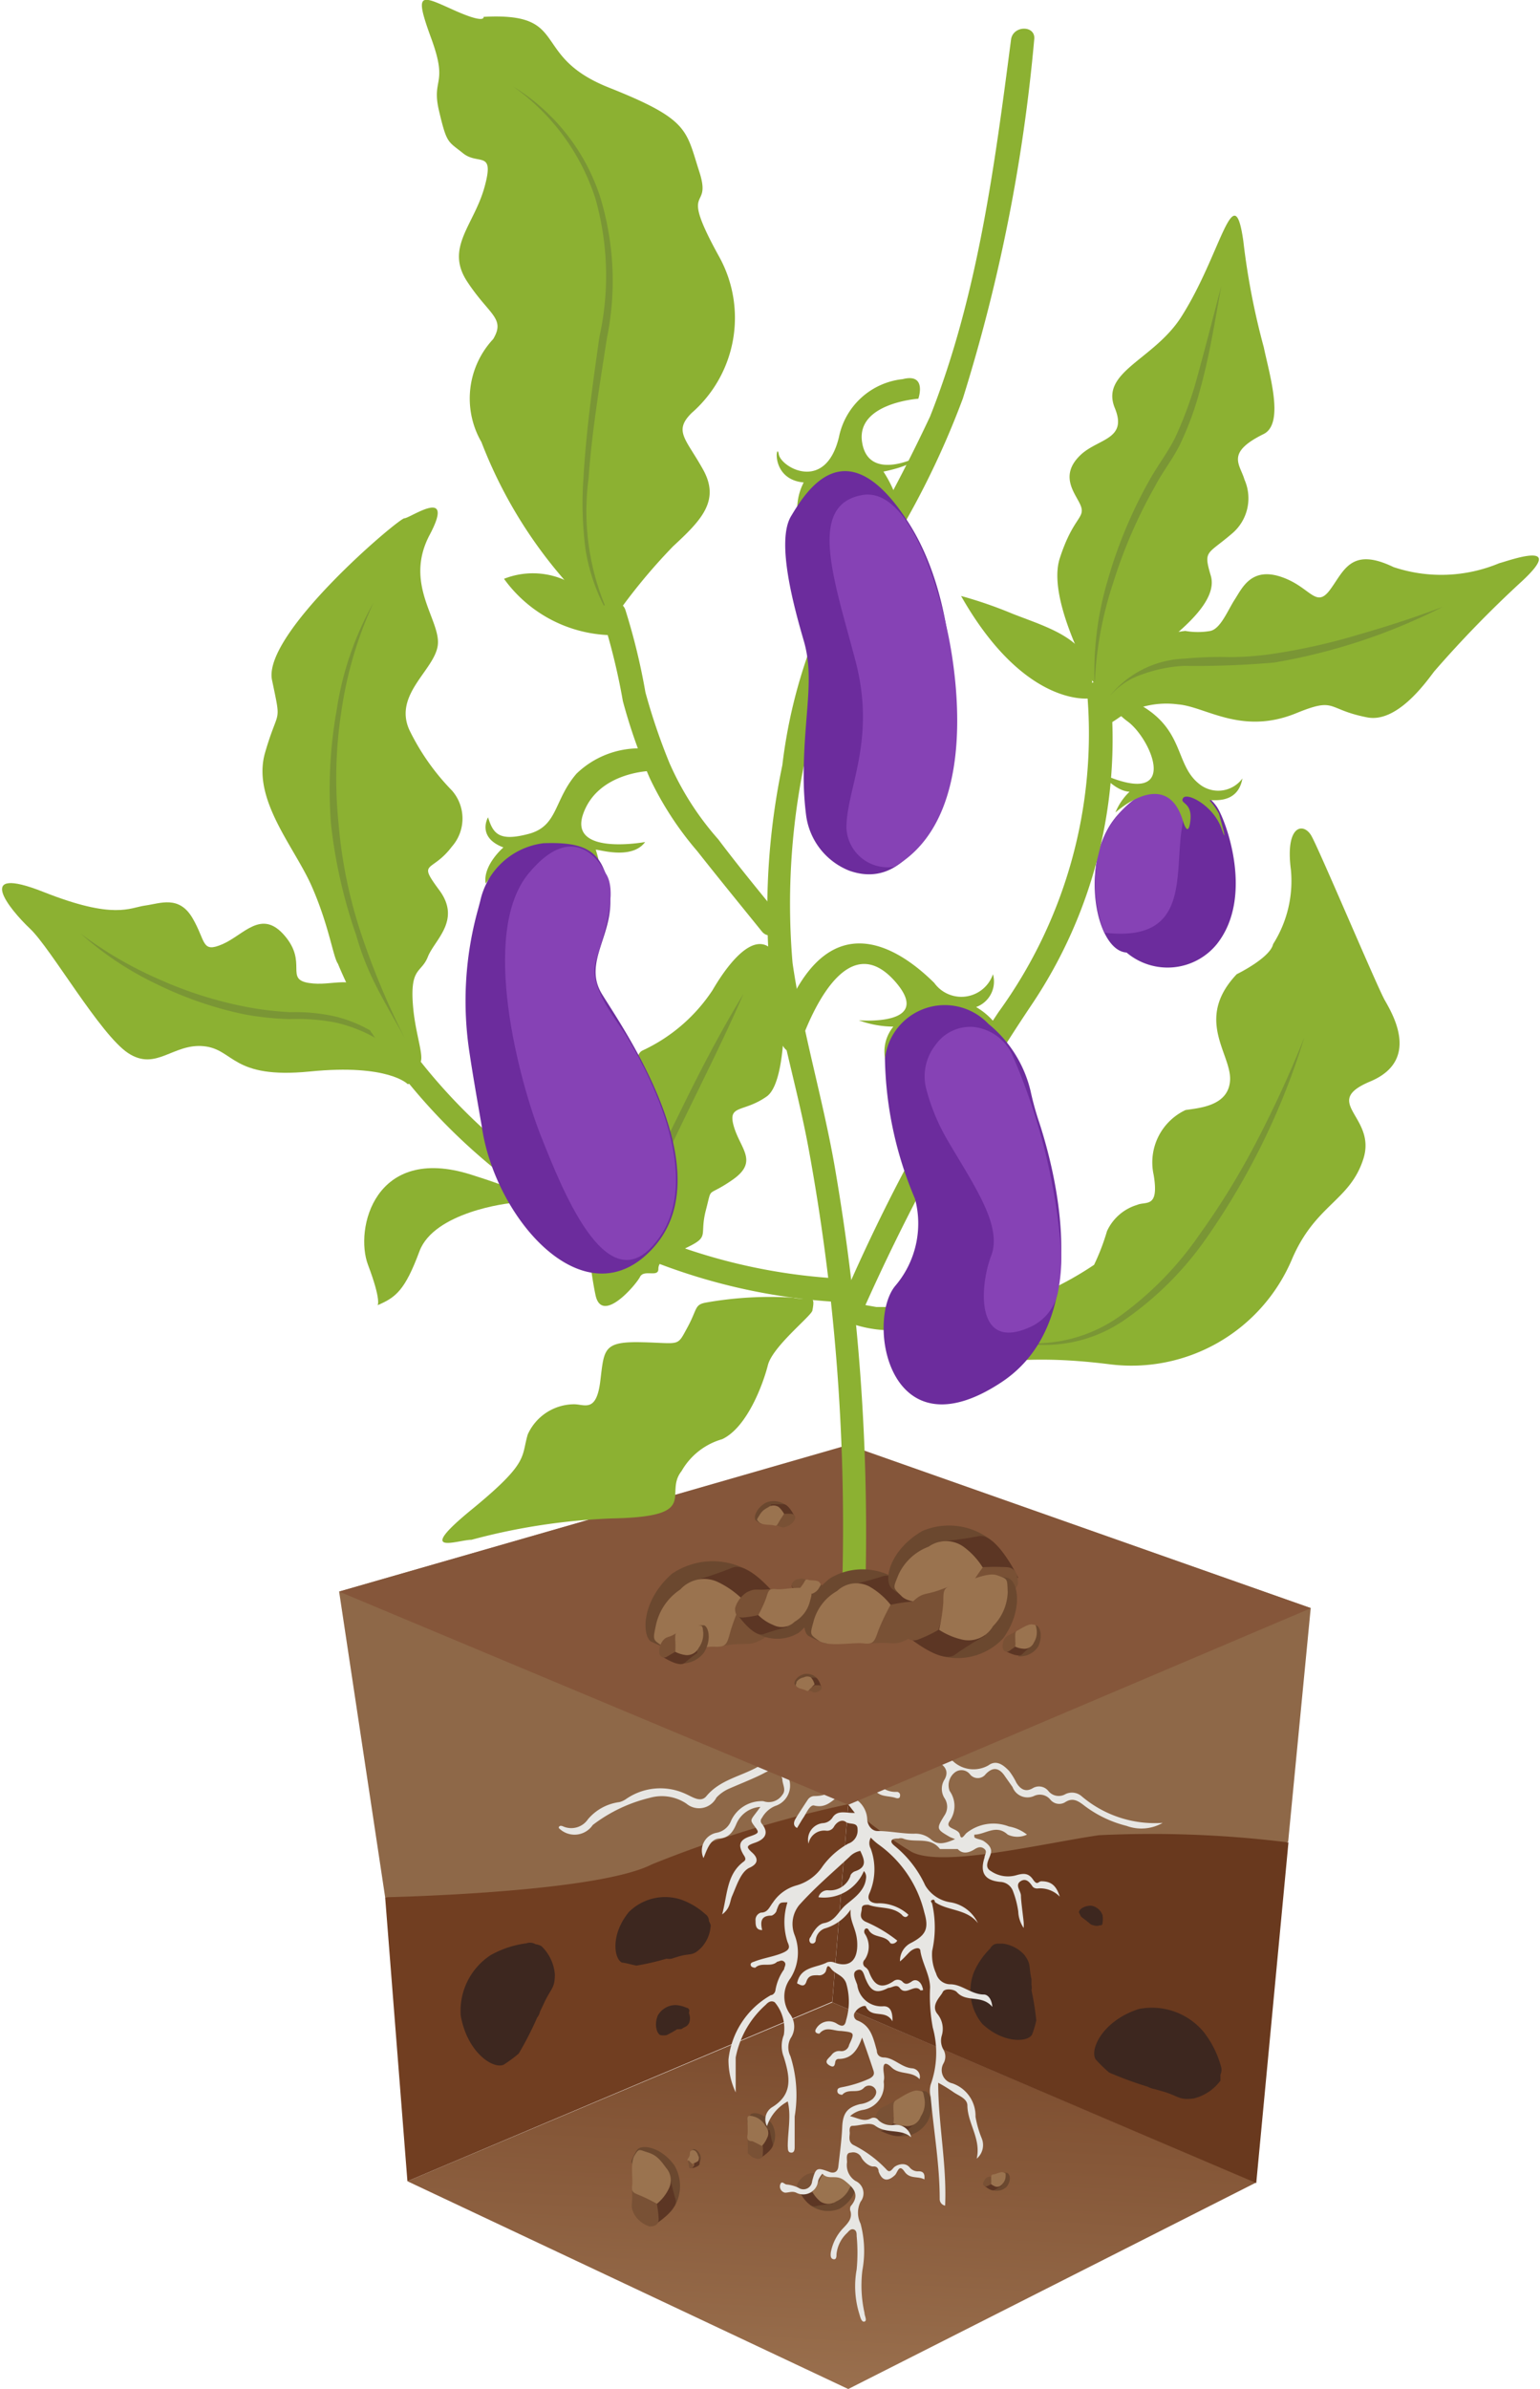 <?xml version="1.0" encoding="UTF-8"?>
<svg xmlns="http://www.w3.org/2000/svg" xmlns:xlink="http://www.w3.org/1999/xlink" viewBox="0 0 51.18 79.33">
  <defs>
    <style>.cls-1{fill:#8e6848;}.cls-2{fill:url(#Безымянный_градиент_7);}.cls-3{fill:#713e21;}.cls-4{fill:#3d271f;}.cls-5{fill:#69391e;}.cls-6{fill:#6b482f;}.cls-7{fill:#5c3624;}.cls-8{fill:#795135;}.cls-9{fill:#9a734f;}.cls-10{fill:#e7e6e3;}.cls-11{fill:#85563a;}.cls-12{fill:#8cb132;}.cls-13{fill:#7a9635;}.cls-14{fill:#6c2c9d;}.cls-15{fill:#8642b5;}</style>
    <linearGradient id="Безымянный_градиент_7" x1="26.67" y1="90.56" x2="28.19" y2="62.39" gradientUnits="userSpaceOnUse">
      <stop offset="0.38" stop-color="#9b714f"></stop>
      <stop offset="0.91" stop-color="#754427"></stop>
      <stop offset="1" stop-color="#6e3c20"></stop>
    </linearGradient>
  </defs>
  <g id="Слой_2" data-name="Слой 2">
    <g id="Слой_1-2" data-name="Слой 1">
      <path class="cls-1" d="M28.19,59.93s2.83,3.31,5,3.45,9.62-2.22,9.62-2.22l.75-7.76L28.19,48Z"></path>
      <path class="cls-1" d="M11.27,52.85,12.8,63s5.45.82,6.41.54,5.31-1.9,6.54-1.9,2.44-1.68,2.44-1.68V48Z"></path>
      <polygon class="cls-2" points="13.54 72.43 28.19 79.33 41.75 72.47 27.66 66.49 13.54 72.43"></polygon>
      <path class="cls-3" d="M13.54,72.43,12.8,63s7-.14,8.86-1.09a39.32,39.32,0,0,1,6.53-2l-.53,6.56Z"></path>
      <path class="cls-4" d="M23.44,63.56a2.37,2.37,0,0,0-.83-.49h0a1.71,1.71,0,0,0-1.71.42c-.61.74-.5,1.55-.23,1.68.08,0,.33.07.48.1l0,0a8.33,8.33,0,0,0,1-.23.53.53,0,0,0,.17,0l.19-.06c.44-.14.49,0,.79-.3a1.18,1.18,0,0,0,.32-.75.73.73,0,0,0-.06-.14h0A.27.27,0,0,0,23.44,63.56Z"></path>
      <path class="cls-4" d="M17.49,64.53a3.28,3.28,0,0,0-1.18.39h0a2.21,2.21,0,0,0-1,2c.21,1.22,1.07,1.8,1.43,1.64a4.45,4.45,0,0,0,.5-.37s0,0,0,0A11.12,11.12,0,0,0,17.85,67a.55.55,0,0,0,.1-.21l.11-.23c.24-.54.38-.51.38-1a1.46,1.46,0,0,0-.45-.94.61.61,0,0,0-.19-.06h0A.37.37,0,0,0,17.49,64.53Z"></path>
      <path class="cls-5" d="M28.19,59.93l-.53,6.56,14.09,6,1.07-11.31a36.78,36.78,0,0,0-6.3-.24c-1.91.28-5.23,1.09-6.23.55A13.7,13.7,0,0,1,28.19,59.93Z"></path>
      <path class="cls-4" d="M22.82,66.67a1.06,1.06,0,0,0-.36-.09h0a.68.68,0,0,0-.6.35c-.14.35,0,.64.1.65a.64.64,0,0,0,.19,0h0a3.87,3.87,0,0,0,.36-.2.15.15,0,0,0,.06,0l.07,0c.15-.1.18-.07.26-.2a.44.44,0,0,0,0-.32l0-.05h0A.1.1,0,0,0,22.82,66.67Z"></path>
      <path class="cls-4" d="M36.64,63.85a.74.74,0,0,0,0-.26h0a.48.48,0,0,0-.38-.31c-.26,0-.42.15-.4.23l.06.12h0c.05.06.17.13.22.18s0,0,0,0l0,0c.1.07.09.1.2.12a.28.28,0,0,0,.21,0l0,0h0A.07.07,0,0,0,36.64,63.85Z"></path>
      <path class="cls-4" d="M40.57,68.59A3.25,3.25,0,0,0,40,67.47h0a2.24,2.24,0,0,0-2.15-.76c-1.19.38-1.64,1.33-1.44,1.67a4.79,4.79,0,0,0,.45.44h0a12.14,12.14,0,0,0,1.28.47.79.79,0,0,0,.23.08l.25.07c.56.16.55.31,1.06.24a1.58,1.58,0,0,0,.88-.59s0-.12,0-.2h0v0A.39.39,0,0,0,40.57,68.59Z"></path>
      <path class="cls-4" d="M32.91,64.7a2.53,2.53,0,0,0-.54.78h0a1.72,1.72,0,0,0,.28,1.73c.7.65,1.5.61,1.65.35a3.47,3.47,0,0,0,.14-.47s0,0,0,0a9,9,0,0,0-.16-1,.42.42,0,0,0,0-.18l0-.19c-.1-.44,0-.49-.24-.81a1.17,1.17,0,0,0-.71-.37l-.15,0h0A.28.28,0,0,0,32.91,64.7Z"></path>
      <path class="cls-6" d="M33,72.73a.48.48,0,0,0,.46-.12c.15-.21.12-.42,0-.46l-.13,0c-.09,0-.1.2-.1.2S33,72.73,33,72.73Z"></path>
      <path class="cls-7" d="M32.69,72.56s.26.23.36.16l.24-.14v-.07s-.23-.11-.28-.09l-.17.06A.87.87,0,0,0,32.69,72.56Z"></path>
      <path class="cls-8" d="M32.67,72.52a.1.1,0,0,0,.12.08l.15-.07s.08-.24.1-.28,0-.06-.07,0-.13,0-.21.09A.33.33,0,0,0,32.67,72.52Z"></path>
      <path class="cls-9" d="M32.94,72.53a1.57,1.57,0,0,0,0-.2c0-.09,0-.12.09-.13s.24-.1.32-.06.07,0,.07.12a.36.36,0,0,1-.11.26.21.21,0,0,1-.22.09A.6.6,0,0,1,32.94,72.53Z"></path>
      <path class="cls-6" d="M29.83,70.93a1,1,0,0,0,1-.49c.26-.52.08-1-.1-1a1.62,1.62,0,0,0-.3,0c-.19,0-.11.49-.11.5S29.83,70.93,29.83,70.93Z"></path>
      <path class="cls-7" d="M29.14,70.69s.68.39.88.18a5.26,5.26,0,0,1,.45-.41l0-.15a2,2,0,0,0-.66-.07c-.11.05-.29.18-.34.2A2.53,2.53,0,0,0,29.14,70.69Z"></path>
      <path class="cls-8" d="M29.09,70.61a.21.21,0,0,0,.29.12,3.76,3.76,0,0,0,.31-.22s0-.57.07-.67.07-.15-.17,0-.28.09-.42.28A.71.71,0,0,0,29.09,70.61Z"></path>
      <path class="cls-9" d="M29.69,70.51a3.09,3.09,0,0,0,0-.47c0-.2,0-.25.12-.32s.5-.33.69-.3.17,0,.22.25a.81.81,0,0,1-.12.61.47.47,0,0,1-.44.32A1.37,1.37,0,0,1,29.69,70.51Z"></path>
      <path class="cls-6" d="M26.91,73.21a1,1,0,0,0,1,.13c.49-.29.6-.76.47-.89a1,1,0,0,0-.24-.15c-.16-.1-.36.33-.37.34Z"></path>
      <path class="cls-7" d="M26.49,72.64s.33.68.61.62.58-.08.58-.08l.05-.15s-.38-.41-.5-.42-.33,0-.38,0S26.49,72.64,26.49,72.64Z"></path>
      <path class="cls-8" d="M26.49,72.54c0,.07,0,.25.17.26a2.67,2.67,0,0,0,.37,0s.35-.43.42-.5.14-.08-.13-.1-.28-.08-.5,0A.72.72,0,0,0,26.49,72.54Z"></path>
      <path class="cls-9" d="M27,72.79a3.53,3.53,0,0,0,.24-.39c.09-.18.1-.23.27-.19s.58,0,.72.13.13.11,0,.33a.88.88,0,0,1-.44.43.47.47,0,0,1-.53,0A1.17,1.17,0,0,1,27,72.79Z"></path>
      <path class="cls-6" d="M25.65,71.32a.78.78,0,0,0,0-.8c-.25-.35-.62-.41-.71-.3l-.1.19c-.06.13.28.25.28.26Z"></path>
      <path class="cls-7" d="M25.24,71.68s.5-.3.44-.5-.1-.45-.1-.45l-.12,0s-.29.32-.29.41,0,.25,0,.29S25.24,71.68,25.24,71.68Z"></path>
      <path class="cls-8" d="M25.17,71.69s.19,0,.18-.15a1.53,1.53,0,0,0,0-.28L24.91,71c-.06,0-.07-.1-.06.11s0,.22,0,.38A.56.56,0,0,0,25.17,71.69Z"></path>
      <path class="cls-9" d="M25.32,71.26A3.33,3.33,0,0,0,25,71.1c-.14,0-.18-.06-.16-.19s0-.45,0-.56.08-.11.24-.06a.63.63,0,0,1,.36.31.34.34,0,0,1,.05.4A.9.9,0,0,1,25.32,71.26Z"></path>
      <path class="cls-6" d="M23.17,71.91a.34.34,0,0,0,.11-.33c-.06-.17-.2-.24-.25-.21a.23.23,0,0,0-.07.07s.08.14.08.14S23.17,71.91,23.17,71.91Z"></path>
      <path class="cls-7" d="M23,72s.25-.06.25-.15,0-.2,0-.2l0,0a.89.89,0,0,0-.18.14s0,.1,0,.12A.57.57,0,0,0,23,72Z"></path>
      <path class="cls-8" d="M22.92,72s.08,0,.1,0l0-.12a1.72,1.72,0,0,1-.13-.18s0,0,0,0-.05.08,0,.16A.21.21,0,0,0,22.92,72Z"></path>
      <path class="cls-9" d="M23,71.85l-.11-.11c-.05,0-.07,0,0-.1s0-.19.09-.23.05,0,.11,0a.3.3,0,0,1,.11.17.16.16,0,0,1,0,.18A.58.58,0,0,1,23,71.85Z"></path>
      <path class="cls-6" d="M22.41,73.28a1.35,1.35,0,0,0,0-1.38c-.45-.62-1.08-.7-1.23-.52a1.74,1.74,0,0,0-.18.34c-.11.23.49.43.5.44Z"></path>
      <path class="cls-7" d="M21.7,73.91s.86-.52.75-.88a6.76,6.76,0,0,1-.18-.76l-.2,0s-.5.55-.5.71,0,.45,0,.52A3.13,3.13,0,0,0,21.7,73.91Z"></path>
      <path class="cls-8" d="M21.58,73.93c.09,0,.32,0,.31-.26a3.67,3.67,0,0,0-.06-.49s-.61-.41-.71-.5-.12-.17-.11.19-.07.38.07.66A.92.92,0,0,0,21.58,73.93Z"></path>
      <path class="cls-9" d="M21.83,73.18a4.84,4.84,0,0,0-.54-.27c-.24-.1-.31-.11-.28-.34s-.07-.76.08-1,.14-.19.43-.1.41.23.62.52a.62.62,0,0,1,.08.7A1.45,1.45,0,0,1,21.83,73.18Z"></path>
      <path class="cls-10" d="M28,56.07a.48.48,0,0,0,.58,0,2.71,2.71,0,0,1-.1.9.52.52,0,0,0,.27.57,1.87,1.87,0,0,0,1.14.39,3.12,3.12,0,0,1,1.78.55,1,1,0,0,0,1.18.14c.27-.2.51,0,.69.19a2.28,2.28,0,0,1,.24.39c.13.21.3.32.54.18a.4.4,0,0,1,.52.09.44.44,0,0,0,.56.11.49.49,0,0,1,.54.06,3.75,3.75,0,0,0,2.7.89,1.42,1.42,0,0,1-1.2.1A3.86,3.86,0,0,1,36,59.93c-.2-.15-.37-.24-.61-.08a.38.38,0,0,1-.49-.1.45.45,0,0,0-.52-.12.53.53,0,0,1-.73-.29L33.41,59c-.18-.28-.39-.36-.65-.09a.33.33,0,0,1-.53,0,.36.36,0,0,0-.49-.06.54.54,0,0,0-.18.62.86.86,0,0,1,0,1c-.18.27.29.23.34.45s.15,0,.23-.06a1.43,1.43,0,0,1,1.4-.21,1.34,1.34,0,0,1,.6.27.75.75,0,0,1-.64,0c-.39-.36-.74,0-1.11,0,0,0,0,0,0,.07s.22.08.32.15.28.2.23.4-.25.45,0,.59a1,1,0,0,0,.84.14c.24-.07.41-.08.56.14s.17.06.28.06c.3,0,.49.12.61.51a.91.91,0,0,0-.75-.27s-.09,0-.14-.05-.18-.33-.4-.2,0,.33,0,.49.06.58.09.87a1.36,1.36,0,0,1,0,.2,1.05,1.05,0,0,1-.18-.55,3.05,3.05,0,0,0-.17-.66.47.47,0,0,0-.43-.32c-.52-.05-.68-.31-.52-.81,0-.09.1-.19,0-.28s-.21-.07-.32,0-.37.22-.57,0c0,0-.17,0-.26,0s-.29,0-.33,0c-.33-.43-.83-.19-1.23-.35a.26.26,0,0,0-.15,0c-.08,0-.2,0-.23.07s.06.14.12.19a3.65,3.65,0,0,1,1,1.3,1.18,1.18,0,0,0,.85.56,1.23,1.23,0,0,1,.9.69c-.37-.48-1-.4-1.43-.7,0,0,0-.11-.09-.07s0,.09,0,.13a3.57,3.57,0,0,1,0,1.56,1.51,1.51,0,0,0,.13.75.49.49,0,0,0,.47.36c.39,0,.7.34,1.12.34.1,0,.25.1.28.41-.36-.42-.86-.13-1.18-.49-.09-.1-.41-.14-.47,0s-.41.43-.18.72a.78.78,0,0,1,.15.72.59.59,0,0,0,.06.48.46.46,0,0,1,0,.44.45.45,0,0,0,.29.67,1.14,1.14,0,0,1,.77,1.11,3.49,3.49,0,0,0,.2.7.59.59,0,0,1-.16.69c.15-.66-.3-1.16-.31-1.76,0-.23-.27-.32-.45-.44a5,5,0,0,0-.52-.32c0,1.38.29,2.71.23,4.08a.22.22,0,0,1-.18-.22c0-1.14-.2-2.26-.3-3.39a.8.8,0,0,1,0-.41A3.12,3.12,0,0,0,31,67.33,5.7,5.7,0,0,1,30.91,66c0-.4-.25-.79-.32-1.2,0-.19-.24-.09-.34,0s-.21.23-.34.33a.66.66,0,0,1,.38-.62c.47-.25.59-.46.43-1a3.9,3.9,0,0,0-1.52-2.26,1.86,1.86,0,0,1-.26-.23.38.38,0,0,0,0,.37,2,2,0,0,1-.05,1.49c-.11.26.14.33.3.32a1.47,1.47,0,0,1,1,.38c-.06.12-.16.08-.22,0-.32-.29-.75-.19-1.11-.33-.11,0-.22,0-.22.13s-.12.3.12.43a4.57,4.57,0,0,1,1.06.63c-.07.12-.21.12-.24.07-.17-.27-.57-.14-.72-.44a.07.07,0,0,0-.12,0,.14.14,0,0,0,0,.14.77.77,0,0,1,0,.86.16.16,0,0,0,0,.24.35.35,0,0,1,.13.14c.15.41.36.65.82.34a.23.23,0,0,1,.29,0c.11.13.2.09.33,0s.28,0,.34.18,0,.09-.05.13c-.2-.26-.49.2-.7-.09-.11-.14-.25,0-.38,0-.38.2-.57.13-.74-.27-.07-.14-.09-.4-.29-.32s-.06.31,0,.49a.81.81,0,0,0,.88.71c.2,0,.3.15.29.5-.23-.41-.68-.08-.88-.48,0-.08-.25,0-.35.16a.18.18,0,0,0,.06.29c.45.17.53.58.65,1,0,.12.07.22.22.23.34,0,.59.33.95.36a.28.28,0,0,1,.25.36c-.26-.28-.66-.13-.93-.39s-.29-.05-.26.18,0,.21,0,.31a.83.83,0,0,1-.68.92.85.85,0,0,0-.44.21c.26.06.46.2.7.07a.19.19,0,0,1,.24.06.61.61,0,0,0,.53.16.51.51,0,0,1,.56.41c-.34-.3-.81-.1-1.19-.38-.18-.14-.5,0-.76,0-.1,0-.1.13-.09.22s-.07.3.11.41a3.9,3.9,0,0,1,1.11.82c.11.13.18,0,.25-.07s.35-.2.52,0a.35.35,0,0,0,.3.13c.17,0,.21.1.19.27-.21-.12-.48,0-.66-.26s-.22,0-.31.11c-.24.23-.43.21-.55-.11,0-.09-.05-.18-.17-.17s-.31-.13-.4-.29a.3.3,0,0,0-.35-.17c-.18,0-.13.2-.13.32a.62.62,0,0,0,.28.62.45.45,0,0,1,.17.69.82.82,0,0,0,0,.73,3.53,3.53,0,0,1,.06,1.55,4.17,4.17,0,0,0,.07,1.41c0,.1.1.26,0,.29s-.14-.15-.17-.25a3.1,3.1,0,0,1-.09-1.48,5.88,5.88,0,0,0,0-1.11c0-.08,0-.19-.1-.22s-.16.06-.22.12a1.12,1.12,0,0,0-.35.7c0,.07,0,.19-.1.17s-.1-.12-.09-.22a1.58,1.58,0,0,1,.43-.83c.15-.16.28-.3.23-.53a.22.22,0,0,1,0-.18c.33-.38.09-.62-.2-.85s-.53,0-.74-.23c0,0-.12.14-.14.24a.5.5,0,0,1-.73.39c-.13-.06-.25,0-.37,0a.21.21,0,0,1-.16-.27c.05-.15.14,0,.22,0a1.09,1.09,0,0,1,.39.11.29.29,0,0,0,.45-.22c.12-.45.15-.47.57-.31.16.06.28,0,.3-.17.05-.44.11-.88.13-1.32s.15-.65.59-.76A.84.84,0,0,0,29,69.7c.1-.1.18-.24.06-.37a.24.24,0,0,0-.35,0c-.2.21-.52,0-.72.23,0,0-.15,0-.16-.11s.06-.12.14-.14a4,4,0,0,0,.93-.29c.12-.07.17-.13.13-.26-.11-.33-.22-.66-.38-1.1-.16.45-.37.71-.79.71,0,0-.06,0-.09.06s0,.28-.21.15,0-.24.08-.35a.31.31,0,0,1,.3-.12.26.26,0,0,0,.28-.21c.19-.41.18-.41-.27-.46-.26,0-.5-.17-.72.09,0,0-.16,0-.13-.12a.49.49,0,0,1,.7-.22c.17.11.28.12.32-.11a2.14,2.14,0,0,0,0-1.23c-.1-.27-.36-.29-.5-.48s-.14,0-.18.1a.25.25,0,0,1-.26.12c-.17,0-.31,0-.38.21s-.2.11-.31.06c.11-.57.65-.51,1-.7a.37.37,0,0,1,.22,0c.46.18.77,0,.78-.55s-.26-.76-.22-1.2a1.56,1.56,0,0,1-.87.63.46.46,0,0,0-.29.38c0,.08-.08.15-.17.1a.14.14,0,0,1,0-.2c.1-.2.25-.42.44-.46.35-.06.47-.35.67-.55s.68-.46.73-.93a.29.29,0,0,0-.07-.25A1.44,1.44,0,0,1,27.2,63a.31.31,0,0,1,.33-.23.72.72,0,0,0,.73-.47c0-.06.09-.14.15-.16.43-.14.31-.4.18-.68a.68.68,0,0,0-.36.2c-.56.52-1.13,1-1.67,1.6a1,1,0,0,0-.15,1,1.6,1.6,0,0,1-.14,1.43,1,1,0,0,0,0,1.21.69.69,0,0,1,0,.79.65.65,0,0,0,0,.59,4.28,4.28,0,0,1,.14,2c0,.34,0,.68,0,1,0,.07,0,.21-.12.2s-.1-.13-.11-.21c0-.49.12-1,0-1.49a1.45,1.45,0,0,0-.69.82.48.48,0,0,1,.19-.64c.68-.43.57-1,.37-1.65a1,1,0,0,1,0-.74,1.36,1.36,0,0,0-.3-1.08c-.12-.08-.23,0-.3.08a3.13,3.13,0,0,0-1,1.75c0,.35,0,.7,0,1.16a2.54,2.54,0,0,1-.24-1.09,2.8,2.8,0,0,1,1.41-2.14c.07,0,.14-.08.15-.16a1.66,1.66,0,0,1,.29-.7c0-.07.09-.17,0-.25s-.17,0-.23,0c-.21.2-.52,0-.73.2,0,0-.13,0-.15-.08s.05-.1.11-.12c.3-.12.62-.16.92-.28s.26-.22.19-.38a2.17,2.17,0,0,1,0-1.31c-.27,0-.26,0-.36.26,0,.07-.12.18-.18.18-.33,0-.37.19-.3.48-.22,0-.22-.18-.22-.31a.25.25,0,0,1,.18-.27c.23,0,.28-.19.4-.34a1.38,1.38,0,0,1,.77-.56,1.54,1.54,0,0,0,.88-.64,2.65,2.65,0,0,1,.85-.75.46.46,0,0,0,.31-.48c0-.25-.26-.14-.39-.24s-.3,0-.39.15a.26.26,0,0,1-.26.14.53.53,0,0,0-.59.43.55.55,0,0,1,.47-.68.41.41,0,0,0,.33-.19c.17-.26.45-.14.74-.15-.16-.2-.28-.37-.41-.54s-.1,0-.16,0c-.23.18-.43.39-.8.29-.15,0-.25.29-.37.45l-.18.3c-.14-.07-.11-.2-.06-.29s.27-.43.41-.64a.27.27,0,0,1,.22-.13c.56,0,.78-.28.69-.82a1.35,1.35,0,0,1,0-.45,3.81,3.81,0,0,0,0-.48c-.2.15-.26.36-.42.47a1.82,1.82,0,0,1-.86.15c-.36,0-.42.12-.29.46a.71.71,0,0,1-.42,1,.9.9,0,0,0-.44.4.14.14,0,0,0,0,.19c.27.34.06.53-.23.63s-.3.14-.09.33.2.37-.09.5-.43.6-.58.94c-.08.18-.05.4-.33.61.18-.68.15-1.33.71-1.75.09-.06.07-.13,0-.23-.19-.32-.14-.49.21-.61s.3-.14.14-.36-.1-.18.21-.62a.93.93,0,0,0-.8.57c-.12.29-.27.46-.57.48s-.4.36-.52.65a.6.6,0,0,1,.43-.84.64.64,0,0,0,.49-.41,1.12,1.12,0,0,1,1.07-.64A.54.54,0,0,0,26,59.6c.14-.17,0-.34,0-.53-.13-.38-.31-.35-.61-.19s-.76.34-1.15.51a1.28,1.28,0,0,0-.43.3.65.65,0,0,1-1,.2,1.47,1.47,0,0,0-1.22-.19,5.07,5.07,0,0,0-1.89.9.73.73,0,0,1-1.13.1c0-.09.09-.08.15-.05a.67.67,0,0,0,.82-.24,1.64,1.64,0,0,1,1.05-.57.72.72,0,0,0,.2-.09,2,2,0,0,1,2-.18c.21.09.49.3.68.08.46-.56,1.16-.66,1.75-1a3.76,3.76,0,0,1,1.8-.43c.09,0,.21,0,.25-.09a5.72,5.72,0,0,0,.57-1.2A4.59,4.59,0,0,1,28,56.07ZM28.31,59a.72.72,0,0,0,.23.82.84.84,0,0,1,.28.57c0,.2.14.41.34.41.41,0,.81.09,1.21.09a.79.79,0,0,1,.56.18c.23.21.47.15.81,0L31.57,61c-.45-.26-.46-.27-.18-.72a.51.51,0,0,0,0-.57.58.58,0,0,1,0-.62c.16-.28,0-.46-.21-.58a2,2,0,0,0-.61-.23,3.76,3.76,0,0,1-2.16-.59c0,.25-.06.43-.09.6-.08.4.19.53.48.64.08,0,.21,0,.25.07a.75.75,0,0,0,.76.5.11.11,0,0,1,.1.14c0,.09-.1.08-.15.06-.28-.09-.64,0-.74-.42a.17.17,0,0,0-.21-.12C28.6,59.21,28.48,59.08,28.31,59ZM29,69.05v0h0Z"></path>
      <polygon class="cls-11" points="11.27 52.85 28.19 59.93 43.57 53.4 28.19 47.98 11.27 52.85"></polygon>
      <path class="cls-12" d="M36.39,23.8c-.12-.11,0-2.48,3-2.85a2.38,2.38,0,0,0,.84,0c.34-.08.57-.68.81-1.05s.54-1.07,1.52-.75,1.16,1.07,1.63.45.69-1.46,2.12-.77a5,5,0,0,0,3.52-.13c.26-.06,2.27-.81.75.6a36.94,36.94,0,0,0-2.92,3c-.28.37-1.24,1.72-2.23,1.52-1.38-.27-1-.69-2.37-.13-1.81.73-3-.23-3.91-.3a2.91,2.91,0,0,0-1.92.41C36.41,24.38,36.64,24,36.39,23.8Z"></path>
      <path class="cls-12" d="M41.1,32.35s1.11-.54,1.21-1a3.91,3.91,0,0,0,.59-2.48c-.19-1.48.42-1.57.68-1.12s2.18,5,2.44,5.46,1.19,2-.48,2.7.22,1.16-.23,2.57-1.6,1.51-2.38,3.35a5.79,5.79,0,0,1-6.07,3.47c-3.15-.39-3.6.16-4.44-.35s-2.31-1.29,2.41-2.09A11.06,11.06,0,0,0,36.36,42a7.36,7.36,0,0,0,.43-1.12,1.61,1.61,0,0,1,1-.87c.29-.13.74.13.55-1a1.92,1.92,0,0,1,1.06-2.15c.45-.07,1.44-.13,1.48-1S39.69,33.84,41.1,32.35Z"></path>
      <path class="cls-12" d="M27,43.51c0,.16-1.32,1.19-1.48,1.82S24.83,47.4,24,47.79a2.27,2.27,0,0,0-1.35,1.06c-.61.77.67,1.51-2.28,1.57a20.9,20.9,0,0,0-4.7.71c-.45,0-1.93.58,0-1s1.64-1.73,1.87-2.5a1.7,1.7,0,0,1,1.54-1c.35,0,.74.29.87-.77s.09-1.32,1.38-1.29,1.16.16,1.51-.48.23-.77.64-.84a12.17,12.17,0,0,1,2.87-.16C26.89,43.22,27.12,42.9,27,43.51Z"></path>
      <path class="cls-12" d="M26,32.16c.06.19.26,3.7-.52,4.25s-1.31.25-1.09,1,.83,1.16-.05,1.77-.66.16-.88,1,.13.87-.58,1.22-1,.45-1,.74-.48,0-.61.26S20,44,19.79,43s-.29-2.33-.42-2.62-.77-.35-.71-.9,1-1.38,1-1.38a.74.74,0,0,0,.22-.87c-.22-.51,1.29-.35,1.26-1.12s0-1.13.22-1.23a5.62,5.62,0,0,0,2.32-2C24.38,31.68,25.44,30.52,26,32.16Z"></path>
      <path class="cls-12" d="M17.12,39.94c-.26,0-2.7.32-3.18,1.61s-.78,1.53-1.39,1.79c0,0,.13-.15-.32-1.34s.22-4,3.41-3S17.12,39.94,17.12,39.94Z"></path>
      <path class="cls-12" d="M13.55,36s-.64-.68-3.25-.42-2.51-.74-3.53-.84-1.58.84-2.51.23S1.69,31.49,1,30.84s-1.9-2.15.45-1.22,2.86.52,3.37.45,1.13-.35,1.58.42.29,1.17,1,.86,1.29-1.18,2.06-.28,0,1.44.8,1.57,1.45-.32,2.13.39S14,35,14,35.41,14,35.92,13.55,36Z"></path>
      <path class="cls-12" d="M20.26,21.09a4.51,4.51,0,0,1-3.51-1.87A2.61,2.61,0,0,1,20.26,21.09Z"></path>
      <path class="cls-12" d="M20.25,20.75a19.18,19.18,0,0,1,2.12-2.61c.93-.86,1.57-1.51,1-2.54s-1-1.28-.38-1.89a4.19,4.19,0,0,0,.93-5.15C22.5,6,23.69,7.09,23.24,5.7s-.33-1.73-3-2.79S19,.4,16.07.56c0,0,.09.26-1-.23s-1.32-.64-.74.94,0,1.31.26,2.41.29,1,.8,1.41,1.06-.13.71,1.13-1.31,2-.58,3.12,1.29,1.22.87,1.92A2.89,2.89,0,0,0,16,14.68,15.35,15.35,0,0,0,20.25,20.75Z"></path>
      <path class="cls-13" d="M17.05,2.87a6.76,6.76,0,0,1,2.89,3.65,9.52,9.52,0,0,1,.23,4.71c-.24,1.55-.5,3.1-.61,4.66a8.24,8.24,0,0,0,.7,4.57,6.25,6.25,0,0,1-.8-2.21,11.75,11.75,0,0,1-.07-2.37c.09-1.58.31-3.14.53-4.69a9.38,9.38,0,0,0-.14-4.62A7.3,7.3,0,0,0,17.05,2.87Z"></path>
      <path class="cls-12" d="M36.22,22.47c0-.09-1.43-2.6-1-3.93s.83-1.33.71-1.71-.8-1,0-1.74c.58-.53,1.55-.5,1.12-1.54-.49-1.2,1.27-1.59,2.19-3C40.58,8.47,41,5.77,41.32,8A23.93,23.93,0,0,0,42,11.53c.19.91.69,2.53,0,2.88-1.28.63-.79,1-.64,1.52a1.53,1.53,0,0,1-.43,1.8c-.82.7-.94.54-.69,1.39s-1.05,1.82-1.36,2.12a12.14,12.14,0,0,1-2,1.46C36.49,22.83,36.42,22.81,36.22,22.47Z"></path>
      <path class="cls-13" d="M40.59,9.49c-.21,1.15-.39,2.32-.71,3.46a10.09,10.09,0,0,1-.6,1.67c-.24.55-.62,1-.89,1.52A16.3,16.3,0,0,0,37,19.34a12.14,12.14,0,0,0-.62,3.44,10.62,10.62,0,0,1,.43-3.5A15.35,15.35,0,0,1,38.17,16c.29-.53.66-1,.9-1.5a13.34,13.34,0,0,0,.62-1.63C40,11.78,40.29,10.63,40.59,9.49Z"></path>
      <path class="cls-13" d="M36.82,23.19a3.35,3.35,0,0,1,2.56-1.32,12.27,12.27,0,0,1,1.48-.05,10,10,0,0,0,1.45-.11,20.2,20.2,0,0,0,2.85-.64c.94-.27,1.87-.57,2.79-.92A19.64,19.64,0,0,1,42.35,22a29.41,29.41,0,0,1-3,.11,4.85,4.85,0,0,0-1.41.29A2.39,2.39,0,0,0,36.82,23.19Z"></path>
      <path class="cls-13" d="M43.35,34.44a23.72,23.72,0,0,1-3.29,6.72,10.8,10.8,0,0,1-2.66,2.65,4.67,4.67,0,0,1-3.6.76,4.87,4.87,0,0,0,3.49-.92A11.11,11.11,0,0,0,39.86,41a25.13,25.13,0,0,0,1.94-3.17C42.37,36.73,42.89,35.6,43.35,34.44Z"></path>
      <path class="cls-13" d="M24.71,33c-.62,1.42-1.32,2.81-2,4.21l-1,2.08a22.37,22.37,0,0,0-1,2.1,13.08,13.08,0,0,1,.81-2.19c.31-.71.65-1.41,1-2.11C23.19,35.71,23.9,34.33,24.71,33Z"></path>
      <path class="cls-12" d="M11.23,32c-.16-.22-.29-1.25-.87-2.57s-2-2.89-1.55-4.44.55-.87.23-2.41,4.21-5.37,4.4-5.37,1.71-1.09.84.55.37,2.83.27,3.66-1.49,1.64-.94,2.83a7.69,7.69,0,0,0,1.41,2,1.41,1.41,0,0,1,0,1.86c-.68.9-1.16.45-.42,1.45s-.16,1.65-.38,2.21-.61.33-.49,1.68.71,2.28-.35,1.77S11.23,32,11.23,32Z"></path>
      <path class="cls-13" d="M12.42,20a12.92,12.92,0,0,0-1.07,3.59,14.63,14.63,0,0,0-.1,3.74A15.75,15.75,0,0,0,12,31a25.68,25.68,0,0,0,1.45,3.47c-.3-.55-.62-1.09-.91-1.65s-.53-1.15-.7-1.76a16.68,16.68,0,0,1-.84-3.7,15,15,0,0,1,.19-3.79A10.41,10.41,0,0,1,12.42,20Z"></path>
      <path class="cls-13" d="M2.68,31a12.88,12.88,0,0,0,2.61,1.52,13.13,13.13,0,0,0,2.87.91,10.49,10.49,0,0,0,1.48.18,6.11,6.11,0,0,1,1.53.15,4.5,4.5,0,0,1,2.51,1.68,4.8,4.8,0,0,0-2.55-1.49,6.76,6.76,0,0,0-1.5-.11,9.68,9.68,0,0,1-1.52-.16,12.24,12.24,0,0,1-2.9-1A10.59,10.59,0,0,1,2.68,31Z"></path>
      <path class="cls-12" d="M36.22,23.19s-2.16.33-4.28-3.4a14.21,14.21,0,0,1,1.71.59C35,20.91,36.67,21.33,36.22,23.19Z"></path>
      <path class="cls-14" d="M37.44,31.63a2.11,2.11,0,0,0,3-.28c1.25-1.57.3-4.12,0-4.56s-1.28-1.27-3,0c-1.23.94-1.26,3.1-.74,4.18C36.89,31.36,37.14,31.61,37.44,31.63Z"></path>
      <path class="cls-15" d="M38.47,26.12s1.07-.2.81,1.37.29,3.82-2.58,3.48a4.6,4.6,0,0,1-.28-2.16A3.2,3.2,0,0,1,38.47,26.12Z"></path>
      <path class="cls-12" d="M21.28,24.85a3,3,0,0,0-2.12.84c-.76.88-.61,1.74-1.59,2s-1.18,0-1.35-.55c0,0-.39.66.51,1,0,0-.69.59-.59,1.2,0,0,.72-1,1.06-.9a3.75,3.75,0,0,1,.08.69c0,.12.2.16.33-.12s.48-1.31,1.36-.76.77,1.09.77,1.09.23.17.22-.21a3.08,3.08,0,0,0-.16-.91c0-.05,1.18.37,1.64-.26,0,0-2.55.47-2.06-.93s2.24-1.43,2.24-1.43S21.82,24.81,21.28,24.85Z"></path>
      <path class="cls-12" d="M26.48,35s1.38-4.64,3.31-2.36c1.22,1.45-1.25,1.24-1.25,1.24a3.4,3.4,0,0,0,1.15.21,1.3,1.3,0,0,0-.2,1.32s.92-2,.94.12c0,0,.24,1.08.3-.37s.45-2.59,2.63-.72a2.29,2.29,0,0,0-.92-1A.9.9,0,0,0,33,32.35a1.11,1.11,0,0,1-1.95.29c-1.24-1.23-3.4-2.52-4.87.79C25.49,35,26.48,35,26.48,35Z"></path>
      <path class="cls-12" d="M30,12.59a2.42,2.42,0,0,0-2.12,1.93c-.45,1.85-1.93,1-2,.56s-.3.84.83.94a1.91,1.91,0,0,0,0,1.76S27,16.2,27.94,16,30,18.45,30,18.45a4.15,4.15,0,0,0-.64-2.79s1-.19,1.05-.45c0,0-1.56.77-1.76-.53s1.87-1.44,1.87-1.44S30.82,12.38,30,12.59Z"></path>
      <path class="cls-12" d="M36.6,25.69s.46.58.94.6a1.94,1.94,0,0,0-.47.69s1.69-1.55,2.24.27c0,0,.18.63.25,0s-.37-.55-.24-.75,1,.25,1.27,1-.08-.48-.08-.48a2.46,2.46,0,0,0-.3-.43c-.09-.09.91.22,1.08-.74a1,1,0,0,1-1.45.17c-.77-.62-.49-1.72-1.84-2.55s-1.31-.09-.52.49S39.28,26.89,36.6,25.69Z"></path>
      <path class="cls-12" d="M33.6,1.32c-.55,4.22-1.11,8.52-2.69,12.51a57.36,57.36,0,0,1-3.22,5.92A17.21,17.21,0,0,0,26,25.41a23.57,23.57,0,0,0-.46,6.21c.24,2.21.94,4.37,1.34,6.56A69.3,69.3,0,0,1,28,52.27a.39.39,0,0,0,.77,0,71.12,71.12,0,0,0-1-13.36c-.39-2.32-1.09-4.6-1.43-6.93a23.08,23.08,0,0,1,.53-7.26,16.74,16.74,0,0,1,2.37-6A28.22,28.22,0,0,0,32,13.23,56.7,56.7,0,0,0,34.37,1.32c.07-.49-.71-.49-.77,0Z"></path>
      <path class="cls-12" d="M36.13,23a15.73,15.73,0,0,1-2.94,10.6,60.28,60.28,0,0,0-5.25,9.71c-.19.45.47.85.66.39A67.67,67.67,0,0,1,34.26,33.4,15.78,15.78,0,0,0,36.9,23c0-.49-.82-.5-.77,0Z"></path>
      <path class="cls-12" d="M20,20.44a21.4,21.4,0,0,1,.7,2.84,18.36,18.36,0,0,0,.89,2.55,10.79,10.79,0,0,0,1.58,2.43c.71.9,1.43,1.78,2.15,2.67.31.38.86-.17.55-.55-.68-.83-1.36-1.66-2-2.51a9.65,9.65,0,0,1-1.62-2.53,20.33,20.33,0,0,1-.8-2.35,21.21,21.21,0,0,0-.67-2.75c-.18-.46-.93-.26-.75.2Z"></path>
      <path class="cls-12" d="M12.35,34.29a19.9,19.9,0,0,0,15.44,8.94c.49,0,.49-.75,0-.78A19.11,19.11,0,0,1,13,33.9a.38.38,0,0,0-.66.39Z"></path>
      <path class="cls-12" d="M28.08,43.87a4.08,4.08,0,0,0,1.73.3,8.91,8.91,0,0,1,1.65.08.39.39,0,0,0,.2-.75,8.05,8.05,0,0,0-1.7-.1q-.42,0-.84,0l-.34-.06-.17-.05-.14-.06a.41.41,0,0,0-.53.14.39.39,0,0,0,.14.53Z"></path>
      <path class="cls-14" d="M34.25,36.23a9.6,9.6,0,0,0,.29,1.05c.57,1.75,1.8,6.6-1.26,8.62-3.77,2.49-4.5-2.06-3.52-3.21a3.19,3.19,0,0,0,.65-2.88,12.37,12.37,0,0,1-1-4.65A2,2,0,0,1,32.85,34,4.09,4.09,0,0,1,34.25,36.23Z"></path>
      <path class="cls-15" d="M32.34,34.1a1.41,1.41,0,0,0-1.25.6,1.68,1.68,0,0,0-.31,1.45,6.77,6.77,0,0,0,.75,1.78c.85,1.45,1.79,2.78,1.41,3.77s-.55,3.23,1.33,2.35a1.61,1.61,0,0,0,.89-1.15,5.9,5.9,0,0,0,.11-1.33A20.33,20.33,0,0,0,33.63,35,1.61,1.61,0,0,0,32.34,34.1Z"></path>
      <path class="cls-14" d="M26.71,21.27c-.31-1.07-.93-3.28-.42-4.13s1.84-3,3.9.21,1.5,8.4,1.12,9.22-1.25,3-3.09,2.34a2.3,2.3,0,0,1-1.43-1.84,10.14,10.14,0,0,1-.08-1.38C26.72,23.7,27.08,22.52,26.71,21.27Z"></path>
      <path class="cls-15" d="M29.73,28.78a1.37,1.37,0,0,1-1.6-1.29c0-1.31,1-2.89.3-5.55s-1.62-5.17.22-5.5,2.79,4.31,2.79,4.31S33,26.88,29.73,28.78Z"></path>
      <path class="cls-14" d="M15.61,35a11.34,11.34,0,0,1,.27-4.78l.08-.3A2.46,2.46,0,0,1,18.06,28c1.42-.05,2,.25,2.2,1.62S19.35,31.93,20,33s4,5.81,1.75,8.39-5.31-.9-5.74-4C15.81,36.25,15.69,35.54,15.61,35Z"></path>
      <path class="cls-15" d="M20.13,29s-.9-2-2.56,0-.28,7,.41,8.73,2.13,5.42,3.72,3.63c2-2.22-.51-6.32-.84-6.89s-1.33-1.66-1.05-2.58S20.54,29.6,20.13,29Z"></path>
      <path class="cls-6" d="M27.17,55.75a.46.46,0,0,0-.45-.16c-.25.07-.35.27-.31.34l.09.1c.07.06.2-.11.2-.12Z"></path>
      <path class="cls-7" d="M27.3,56.05s-.08-.34-.21-.34l-.27,0,0,.06s.13.22.18.24l.17,0Z"></path>
      <path class="cls-8" d="M27.29,56.1a.1.1,0,0,0-.05-.14l-.17,0-.24.18s-.07,0,.05,0,.11.07.22.06A.36.36,0,0,0,27.29,56.1Z"></path>
      <path class="cls-9" d="M27.07,55.93l-.15.15c-.06.07-.07.09-.14.05s-.26-.06-.31-.13,0-.07,0-.15a.37.37,0,0,1,.24-.15.25.25,0,0,1,.24,0A.56.56,0,0,1,27.07,55.93Z"></path>
      <path class="cls-6" d="M26.14,50a.67.67,0,0,0-.69-.1c-.33.19-.42.5-.33.59l.16.11c.11.06.24-.23.25-.23Z"></path>
      <path class="cls-7" d="M26.42,50.38s-.21-.46-.4-.43l-.4,0,0,.1s.25.28.33.29l.26,0A1.42,1.42,0,0,0,26.42,50.38Z"></path>
      <path class="cls-8" d="M26.42,50.44a.13.13,0,0,0-.11-.17,1.82,1.82,0,0,0-.25,0l-.29.33c-.05,0-.09,0,.09.07s.18.06.33,0A.46.46,0,0,0,26.42,50.44Z"></path>
      <path class="cls-9" d="M26.06,50.27s-.1.14-.17.26-.07.15-.18.12-.39,0-.48-.1-.09-.07,0-.22.14-.19.3-.28a.31.31,0,0,1,.36,0A1,1,0,0,1,26.06,50.27Z"></path>
      <path class="cls-6" d="M24.77,52.1a2.41,2.41,0,0,0-2.44.16c-1,.88-1,2-.71,2.24a3.73,3.73,0,0,0,.63.25c.41.16.67-.92.69-.94S24.77,52.1,24.77,52.1Z"></path>
      <path class="cls-7" d="M26,53.24s-1.06-1.43-1.67-1.18-1.32.45-1.32.45l0,.36s1.05.78,1.33.76.77-.12.9-.12A6.14,6.14,0,0,0,26,53.24Z"></path>
      <path class="cls-8" d="M26,53.45c0-.15-.07-.56-.5-.51a6.72,6.72,0,0,0-.84.18s-.63,1.14-.77,1.34-.27.24.35.16.68.06,1.15-.22A1.64,1.64,0,0,0,26,53.45Z"></path>
      <path class="cls-9" d="M24.69,53.12a7.07,7.07,0,0,0-.4,1c-.13.46-.13.58-.54.56s-1.34.24-1.7,0-.36-.2-.25-.72a1.9,1.9,0,0,1,.81-1.18,1.07,1.07,0,0,1,1.22-.26A3,3,0,0,1,24.69,53.12Z"></path>
      <path class="cls-6" d="M29.73,52.4a2.11,2.11,0,0,0-2.13,0c-.92.7-1,1.68-.75,1.91a3.86,3.86,0,0,0,.53.25c.35.16.64-.76.66-.77Z"></path>
      <path class="cls-7" d="M30.72,53.46s-.83-1.3-1.38-1.12-1.16.31-1.16.31l-.06.31s.86.74,1.1.74.68-.05.79-.05A5,5,0,0,0,30.72,53.46Z"></path>
      <path class="cls-8" d="M30.75,53.65c0-.14,0-.49-.41-.47a4.66,4.66,0,0,0-.74.11s-.62,1-.75,1.11-.25.19.3.16.58.09,1-.12A1.41,1.41,0,0,0,30.75,53.65Z"></path>
      <path class="cls-9" d="M29.6,53.29a6.51,6.51,0,0,0-.4.83c-.14.39-.16.49-.51.45s-1.17.13-1.48-.09-.29-.2-.17-.65a1.65,1.65,0,0,1,.78-1,.93.93,0,0,1,1.07-.15A2.45,2.45,0,0,1,29.6,53.29Z"></path>
      <path class="cls-6" d="M32.92,51.13a2.25,2.25,0,0,0-2.27-.29c-1.07.62-1.32,1.64-1,1.92a4.41,4.41,0,0,0,.53.35c.35.21.78-.73.81-.74Z"></path>
      <path class="cls-7" d="M33.84,52.39s-.72-1.5-1.32-1.38-1.29.18-1.29.18l-.1.32s.82.91,1.07.94.74,0,.85,0A6,6,0,0,0,33.84,52.39Z"></path>
      <path class="cls-8" d="M33.83,52.6c0-.15,0-.53-.36-.56a7.48,7.48,0,0,0-.81,0s-.78.94-.95,1.09-.29.17.3.21.61.18,1.09,0A1.45,1.45,0,0,0,33.83,52.6Z"></path>
      <path class="cls-9" d="M32.66,52.05a7,7,0,0,0-.54.84c-.2.39-.23.5-.6.41s-1.27,0-1.56-.3-.29-.24-.1-.71a1.79,1.79,0,0,1,1-.93,1,1,0,0,1,1.16,0A2.45,2.45,0,0,1,32.66,52.05Z"></path>
      <path class="cls-6" d="M33.84,55a.73.73,0,0,0,.66-.32c.17-.36.06-.68-.07-.71a.73.73,0,0,0-.2,0c-.13,0-.08.33-.08.34S33.84,55,33.84,55Z"></path>
      <path class="cls-7" d="M33.37,54.8s.46.27.6.13.31-.28.31-.28l0-.1a1.42,1.42,0,0,0-.46-.06l-.23.14A1.12,1.12,0,0,0,33.37,54.8Z"></path>
      <path class="cls-8" d="M33.33,54.74a.14.14,0,0,0,.2.09l.21-.15s0-.39.06-.46.05-.1-.12,0-.19.06-.29.19A.46.46,0,0,0,33.33,54.74Z"></path>
      <path class="cls-9" d="M33.74,54.68a3,3,0,0,0,0-.32c0-.14,0-.18.08-.22s.35-.22.48-.2.12,0,.15.17a.63.63,0,0,1-.09.43.34.34,0,0,1-.31.21A.81.81,0,0,1,33.74,54.68Z"></path>
      <path class="cls-6" d="M22.53,55.23a.93.93,0,0,0,.87-.36c.26-.44.14-.85,0-.9l-.25,0c-.17,0-.14.42-.14.43Z"></path>
      <path class="cls-7" d="M22,55s.56.38.75.22a5.1,5.1,0,0,1,.42-.33l0-.13a2,2,0,0,0-.58-.12l-.31.16A2.17,2.17,0,0,0,22,55Z"></path>
      <path class="cls-8" d="M21.91,54.89c0,.06.09.2.24.13l.29-.17s.09-.5.11-.58.07-.12-.14,0-.26.06-.39.22A.61.61,0,0,0,21.91,54.89Z"></path>
      <path class="cls-9" d="M22.44,54.85a2.68,2.68,0,0,0,0-.41c0-.18,0-.23.13-.27s.46-.25.62-.21.15,0,.18.23a.79.79,0,0,1-.15.53.44.44,0,0,1-.42.24A1.08,1.08,0,0,1,22.44,54.85Z"></path>
      <path class="cls-6" d="M26.51,53a.53.53,0,0,0,.54.09c.26-.14.33-.38.27-.45l-.13-.08c-.08-.06-.19.16-.2.16Z"></path>
      <path class="cls-7" d="M26.3,52.65s.16.36.3.34l.31,0,0-.07s-.19-.23-.25-.24l-.2,0Z"></path>
      <path class="cls-8" d="M26.31,52.6s0,.13.08.14h.19l.24-.25s.07,0-.07-.05-.15,0-.26,0A.32.32,0,0,0,26.31,52.6Z"></path>
      <path class="cls-9" d="M26.58,52.74a1.27,1.27,0,0,0,.14-.19c.05-.09.06-.12.14-.09s.31,0,.37.08.07.06,0,.17a.42.42,0,0,1-.24.21.24.24,0,0,1-.28,0A.72.72,0,0,1,26.58,52.74Z"></path>
      <path class="cls-6" d="M31.34,55a2.07,2.07,0,0,0,2-.6c.67-.93.5-1.89.16-2a4.59,4.59,0,0,0-.57-.09c-.38-.05-.39.91-.41.93Z"></path>
      <path class="cls-7" d="M30.09,54.28s1.17,1,1.64.67a10.75,10.75,0,0,1,1-.63l0-.32a4.3,4.3,0,0,0-1.26-.38c-.23.08-.63.25-.73.27A5.59,5.59,0,0,0,30.09,54.28Z"></path>
      <path class="cls-8" d="M30,54.11c0,.13.17.46.52.33a4.71,4.71,0,0,0,.67-.32s.31-1.08.39-1.27.18-.25-.33-.06-.58.07-.92.4A1.41,1.41,0,0,0,30,54.11Z"></path>
      <path class="cls-9" d="M31.21,54.12a5.91,5.91,0,0,0,.14-.91c0-.4,0-.51.36-.57s1.07-.46,1.43-.33.33.1.35.56A1.68,1.68,0,0,1,33,54a.94.94,0,0,1-1,.45A2.42,2.42,0,0,1,31.21,54.12Z"></path>
      <path class="cls-6" d="M25.12,54.22a1.38,1.38,0,0,0,1.42,0c.6-.48.66-1.13.47-1.28a3.08,3.08,0,0,0-.35-.16c-.24-.1-.42.52-.43.53Z"></path>
      <path class="cls-7" d="M24.45,53.53s.57.86.93.73.77-.23.77-.23l0-.2s-.59-.48-.75-.48-.45,0-.52,0A4,4,0,0,0,24.45,53.53Z"></path>
      <path class="cls-8" d="M24.43,53.4c0,.1,0,.33.28.31a3.43,3.43,0,0,0,.49-.08s.4-.64.48-.75.16-.13-.2-.1-.39-.05-.67.1A.93.93,0,0,0,24.43,53.4Z"></path>
      <path class="cls-9" d="M25.2,53.63a4.06,4.06,0,0,0,.26-.56c.08-.25.09-.33.33-.3s.77-.11,1,0,.2.13.12.43a1.08,1.08,0,0,1-.5.65.61.61,0,0,1-.71.11A1.49,1.49,0,0,1,25.2,53.63Z"></path>
    </g>
  </g>
</svg>

